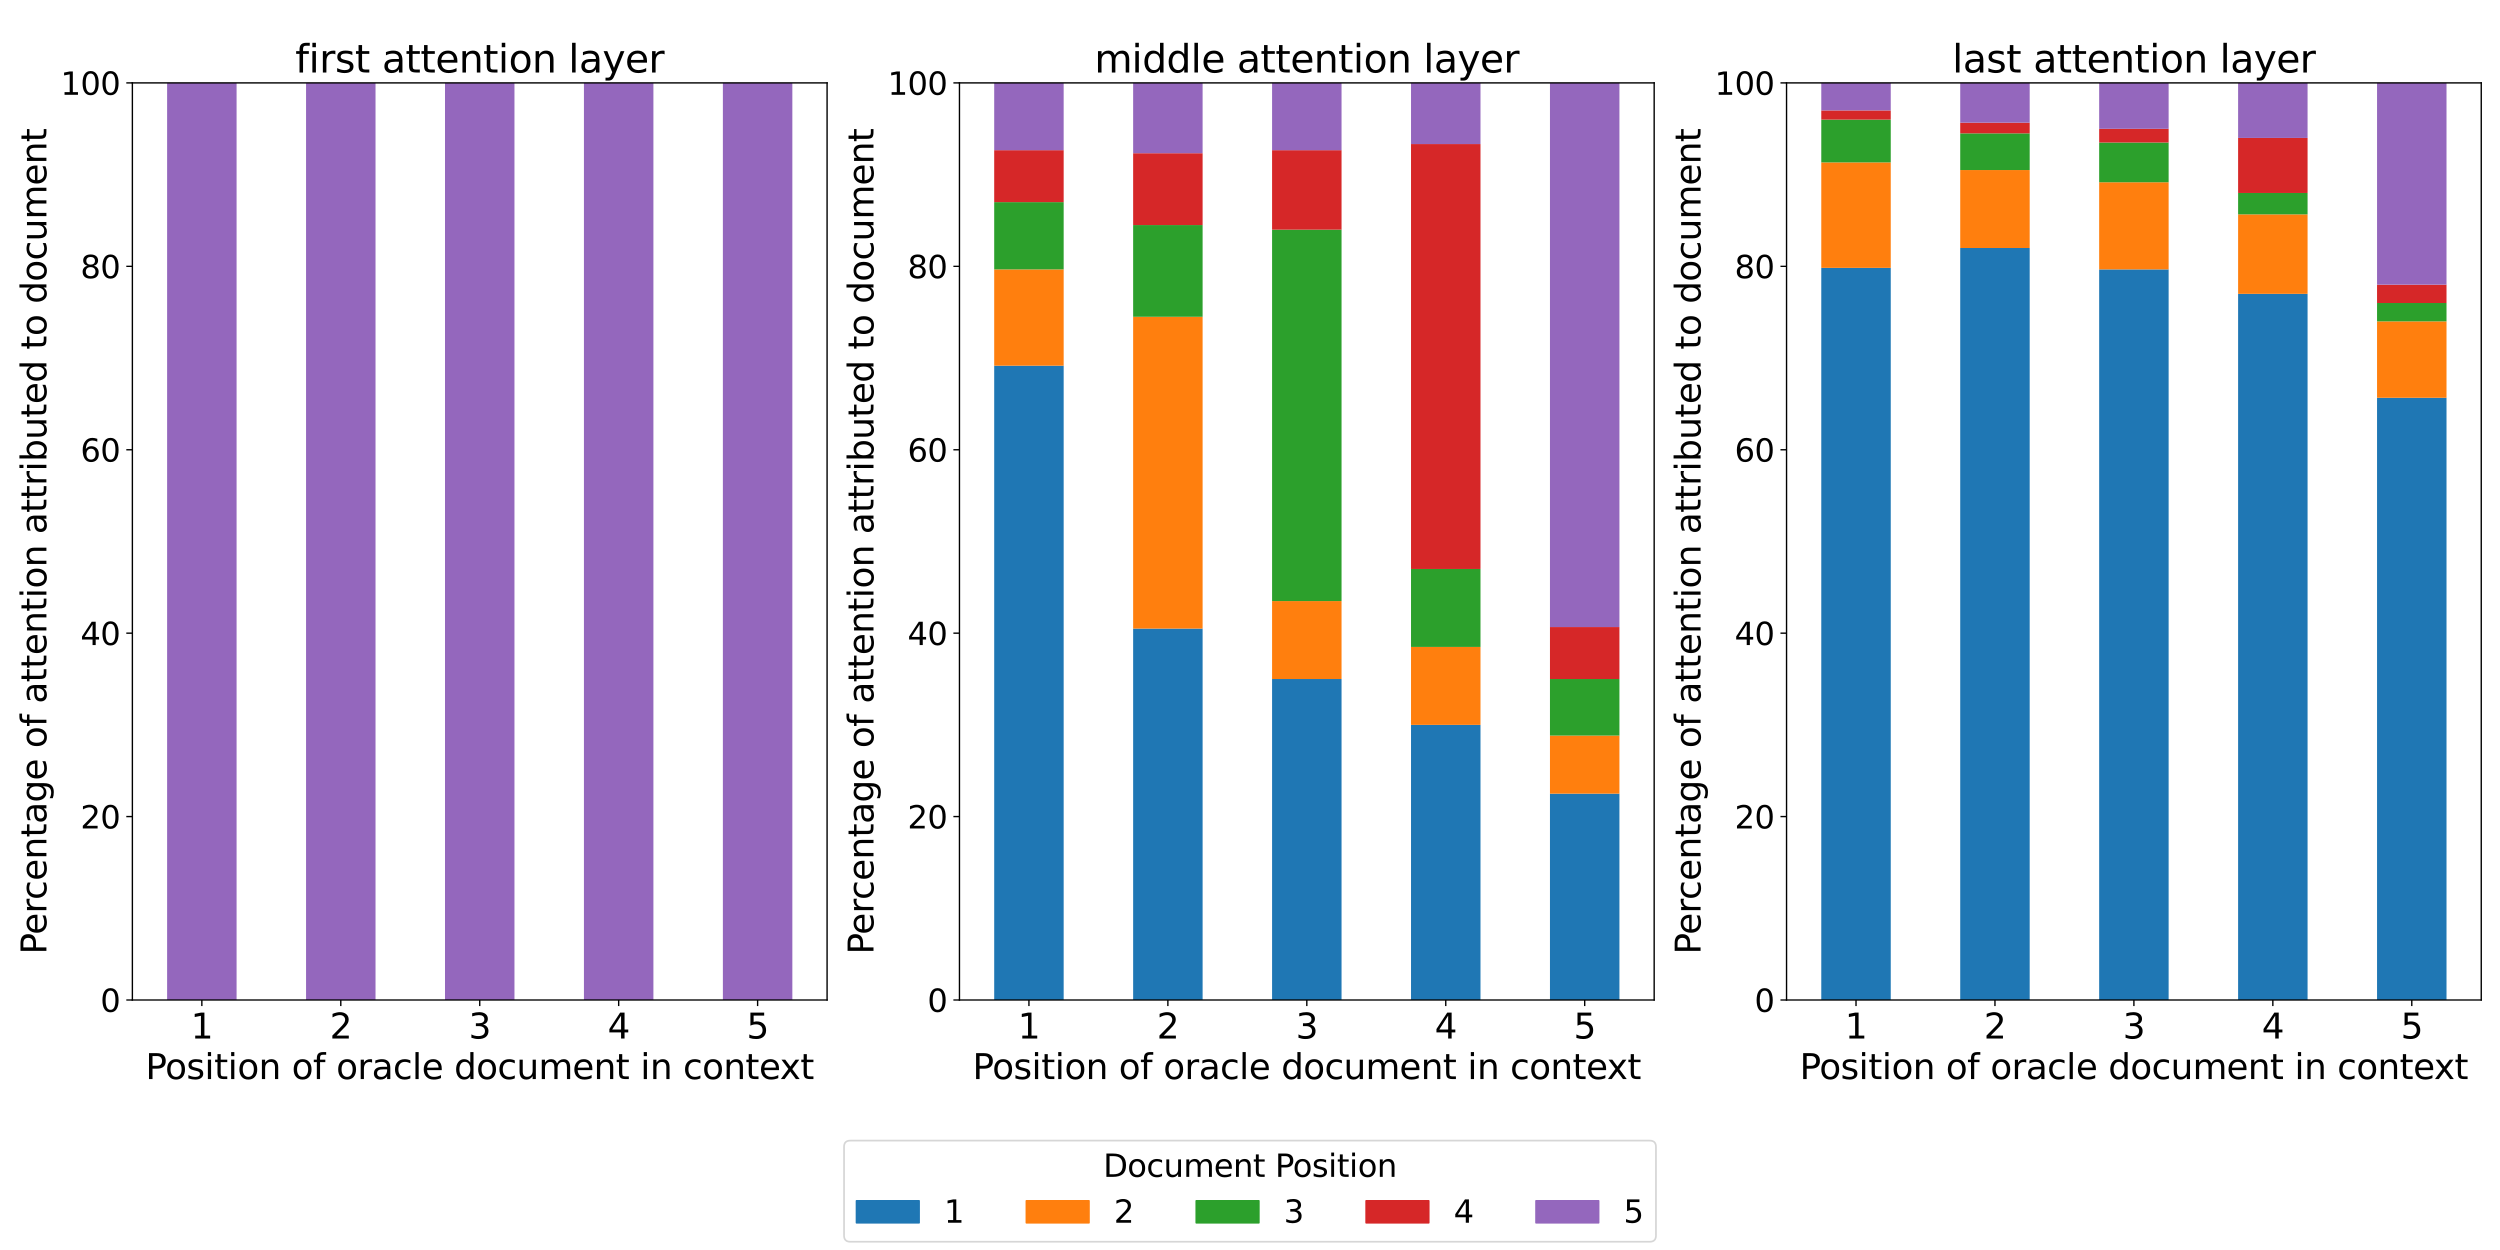 <?xml version="1.0" encoding="utf-8" standalone="no"?>
<!DOCTYPE svg PUBLIC "-//W3C//DTD SVG 1.1//EN"
  "http://www.w3.org/Graphics/SVG/1.1/DTD/svg11.dtd">
<svg xmlns:xlink="http://www.w3.org/1999/xlink" width="1440pt" height="720pt" viewBox="0 0 1440 720" xmlns="http://www.w3.org/2000/svg" version="1.1">
 <defs>
  <style type="text/css">*{stroke-linejoin: round; stroke-linecap: butt}</style>
 </defs>
 <g id="figure_1">
  <g id="patch_1">
   <path d="M 0 720 
L 1440 720 
L 1440 0 
L 0 0 
z
" style="fill: #ffffff"/>
  </g>
  <g id="axes_1">
   <g id="patch_2">
    <path d="M 76.25 576 
L 476.4 576 
L 476.4 47.76 
L 76.25 47.76 
z
" style="fill: #ffffff"/>
   </g>
   <g id="patch_3">
    <path d="M 96.257 576 
L 136.273 576 
L 136.273 47.76 
L 96.257 47.76 
z
" clip-path="url(#pa13fabd46e)" style="fill: #9467bd"/>
   </g>
   <g id="patch_4">
    <path d="M 176.287 576 
L 216.303 576 
L 216.303 47.76 
L 176.287 47.76 
z
" clip-path="url(#pa13fabd46e)" style="fill: #9467bd"/>
   </g>
   <g id="patch_5">
    <path d="M 256.317 576 
L 296.332 576 
L 296.332 47.76 
L 256.317 47.76 
z
" clip-path="url(#pa13fabd46e)" style="fill: #9467bd"/>
   </g>
   <g id="patch_6">
    <path d="M 336.348 576 
L 376.363 576 
L 376.363 47.76 
L 336.348 47.76 
z
" clip-path="url(#pa13fabd46e)" style="fill: #9467bd"/>
   </g>
   <g id="patch_7">
    <path d="M 416.377 576 
L 456.392 576 
L 456.392 47.76 
L 416.377 47.76 
z
" clip-path="url(#pa13fabd46e)" style="fill: #9467bd"/>
   </g>
   <g id="matplotlib.axis_1">
    <g id="xtick_1">
     <g id="line2d_1">
      <defs>
       <path id="m5363b0eb3f" d="M 0 0 
L 0 3.5 
" style="stroke: #000000; stroke-width: 0.8"/>
      </defs>
      <g>
       <use xlink:href="#m5363b0eb3f" x="116.265" y="576" style="stroke: #000000; stroke-width: 0.8"/>
      </g>
     </g>
     <g id="text_1">
      <!-- 1 -->
      <g transform="translate(109.903 598.197) scale(0.2 -0.2)">
       <defs>
        <path id="DejaVuSans-31" d="M 794 531 
L 1825 531 
L 1825 4091 
L 703 3866 
L 703 4441 
L 1819 4666 
L 2450 4666 
L 2450 531 
L 3481 531 
L 3481 0 
L 794 0 
L 794 531 
z
" transform="scale(0.016)"/>
       </defs>
       <use xlink:href="#DejaVuSans-31"/>
      </g>
     </g>
    </g>
    <g id="xtick_2">
     <g id="line2d_2">
      <g>
       <use xlink:href="#m5363b0eb3f" x="196.295" y="576" style="stroke: #000000; stroke-width: 0.8"/>
      </g>
     </g>
     <g id="text_2">
      <!-- 2 -->
      <g transform="translate(189.933 598.197) scale(0.2 -0.2)">
       <defs>
        <path id="DejaVuSans-32" d="M 1228 531 
L 3431 531 
L 3431 0 
L 469 0 
L 469 531 
Q 828 903 1448 1529 
Q 2069 2156 2228 2338 
Q 2531 2678 2651 2914 
Q 2772 3150 2772 3378 
Q 2772 3750 2511 3984 
Q 2250 4219 1831 4219 
Q 1534 4219 1204 4116 
Q 875 4013 500 3803 
L 500 4441 
Q 881 4594 1212 4672 
Q 1544 4750 1819 4750 
Q 2544 4750 2975 4387 
Q 3406 4025 3406 3419 
Q 3406 3131 3298 2873 
Q 3191 2616 2906 2266 
Q 2828 2175 2409 1742 
Q 1991 1309 1228 531 
z
" transform="scale(0.016)"/>
       </defs>
       <use xlink:href="#DejaVuSans-32"/>
      </g>
     </g>
    </g>
    <g id="xtick_3">
     <g id="line2d_3">
      <g>
       <use xlink:href="#m5363b0eb3f" x="276.325" y="576" style="stroke: #000000; stroke-width: 0.8"/>
      </g>
     </g>
     <g id="text_3">
      <!-- 3 -->
      <g transform="translate(269.962 598.197) scale(0.2 -0.2)">
       <defs>
        <path id="DejaVuSans-33" d="M 2597 2516 
Q 3050 2419 3304 2112 
Q 3559 1806 3559 1356 
Q 3559 666 3084 287 
Q 2609 -91 1734 -91 
Q 1441 -91 1130 -33 
Q 819 25 488 141 
L 488 750 
Q 750 597 1062 519 
Q 1375 441 1716 441 
Q 2309 441 2620 675 
Q 2931 909 2931 1356 
Q 2931 1769 2642 2001 
Q 2353 2234 1838 2234 
L 1294 2234 
L 1294 2753 
L 1863 2753 
Q 2328 2753 2575 2939 
Q 2822 3125 2822 3475 
Q 2822 3834 2567 4026 
Q 2313 4219 1838 4219 
Q 1578 4219 1281 4162 
Q 984 4106 628 3988 
L 628 4550 
Q 988 4650 1302 4700 
Q 1616 4750 1894 4750 
Q 2613 4750 3031 4423 
Q 3450 4097 3450 3541 
Q 3450 3153 3228 2886 
Q 3006 2619 2597 2516 
z
" transform="scale(0.016)"/>
       </defs>
       <use xlink:href="#DejaVuSans-33"/>
      </g>
     </g>
    </g>
    <g id="xtick_4">
     <g id="line2d_4">
      <g>
       <use xlink:href="#m5363b0eb3f" x="356.355" y="576" style="stroke: #000000; stroke-width: 0.8"/>
      </g>
     </g>
     <g id="text_4">
      <!-- 4 -->
      <g transform="translate(349.993 598.197) scale(0.2 -0.2)">
       <defs>
        <path id="DejaVuSans-34" d="M 2419 4116 
L 825 1625 
L 2419 1625 
L 2419 4116 
z
M 2253 4666 
L 3047 4666 
L 3047 1625 
L 3713 1625 
L 3713 1100 
L 3047 1100 
L 3047 0 
L 2419 0 
L 2419 1100 
L 313 1100 
L 313 1709 
L 2253 4666 
z
" transform="scale(0.016)"/>
       </defs>
       <use xlink:href="#DejaVuSans-34"/>
      </g>
     </g>
    </g>
    <g id="xtick_5">
     <g id="line2d_5">
      <g>
       <use xlink:href="#m5363b0eb3f" x="436.385" y="576" style="stroke: #000000; stroke-width: 0.8"/>
      </g>
     </g>
     <g id="text_5">
      <!-- 5 -->
      <g transform="translate(430.022 598.197) scale(0.2 -0.2)">
       <defs>
        <path id="DejaVuSans-35" d="M 691 4666 
L 3169 4666 
L 3169 4134 
L 1269 4134 
L 1269 2991 
Q 1406 3038 1543 3061 
Q 1681 3084 1819 3084 
Q 2600 3084 3056 2656 
Q 3513 2228 3513 1497 
Q 3513 744 3044 326 
Q 2575 -91 1722 -91 
Q 1428 -91 1123 -41 
Q 819 9 494 109 
L 494 744 
Q 775 591 1075 516 
Q 1375 441 1709 441 
Q 2250 441 2565 725 
Q 2881 1009 2881 1497 
Q 2881 1984 2565 2268 
Q 2250 2553 1709 2553 
Q 1456 2553 1204 2497 
Q 953 2441 691 2322 
L 691 4666 
z
" transform="scale(0.016)"/>
       </defs>
       <use xlink:href="#DejaVuSans-35"/>
      </g>
     </g>
    </g>
    <g id="text_6">
     <!-- Position of oracle document in context -->
     <g transform="translate(83.817 621.553) scale(0.2 -0.2)">
      <defs>
       <path id="DejaVuSans-50" d="M 1259 4147 
L 1259 2394 
L 2053 2394 
Q 2494 2394 2734 2622 
Q 2975 2850 2975 3272 
Q 2975 3691 2734 3919 
Q 2494 4147 2053 4147 
L 1259 4147 
z
M 628 4666 
L 2053 4666 
Q 2838 4666 3239 4311 
Q 3641 3956 3641 3272 
Q 3641 2581 3239 2228 
Q 2838 1875 2053 1875 
L 1259 1875 
L 1259 0 
L 628 0 
L 628 4666 
z
" transform="scale(0.016)"/>
       <path id="DejaVuSans-6f" d="M 1959 3097 
Q 1497 3097 1228 2736 
Q 959 2375 959 1747 
Q 959 1119 1226 758 
Q 1494 397 1959 397 
Q 2419 397 2687 759 
Q 2956 1122 2956 1747 
Q 2956 2369 2687 2733 
Q 2419 3097 1959 3097 
z
M 1959 3584 
Q 2709 3584 3137 3096 
Q 3566 2609 3566 1747 
Q 3566 888 3137 398 
Q 2709 -91 1959 -91 
Q 1206 -91 779 398 
Q 353 888 353 1747 
Q 353 2609 779 3096 
Q 1206 3584 1959 3584 
z
" transform="scale(0.016)"/>
       <path id="DejaVuSans-73" d="M 2834 3397 
L 2834 2853 
Q 2591 2978 2328 3040 
Q 2066 3103 1784 3103 
Q 1356 3103 1142 2972 
Q 928 2841 928 2578 
Q 928 2378 1081 2264 
Q 1234 2150 1697 2047 
L 1894 2003 
Q 2506 1872 2764 1633 
Q 3022 1394 3022 966 
Q 3022 478 2636 193 
Q 2250 -91 1575 -91 
Q 1294 -91 989 -36 
Q 684 19 347 128 
L 347 722 
Q 666 556 975 473 
Q 1284 391 1588 391 
Q 1994 391 2212 530 
Q 2431 669 2431 922 
Q 2431 1156 2273 1281 
Q 2116 1406 1581 1522 
L 1381 1569 
Q 847 1681 609 1914 
Q 372 2147 372 2553 
Q 372 3047 722 3315 
Q 1072 3584 1716 3584 
Q 2034 3584 2315 3537 
Q 2597 3491 2834 3397 
z
" transform="scale(0.016)"/>
       <path id="DejaVuSans-69" d="M 603 3500 
L 1178 3500 
L 1178 0 
L 603 0 
L 603 3500 
z
M 603 4863 
L 1178 4863 
L 1178 4134 
L 603 4134 
L 603 4863 
z
" transform="scale(0.016)"/>
       <path id="DejaVuSans-74" d="M 1172 4494 
L 1172 3500 
L 2356 3500 
L 2356 3053 
L 1172 3053 
L 1172 1153 
Q 1172 725 1289 603 
Q 1406 481 1766 481 
L 2356 481 
L 2356 0 
L 1766 0 
Q 1100 0 847 248 
Q 594 497 594 1153 
L 594 3053 
L 172 3053 
L 172 3500 
L 594 3500 
L 594 4494 
L 1172 4494 
z
" transform="scale(0.016)"/>
       <path id="DejaVuSans-6e" d="M 3513 2113 
L 3513 0 
L 2938 0 
L 2938 2094 
Q 2938 2591 2744 2837 
Q 2550 3084 2163 3084 
Q 1697 3084 1428 2787 
Q 1159 2491 1159 1978 
L 1159 0 
L 581 0 
L 581 3500 
L 1159 3500 
L 1159 2956 
Q 1366 3272 1645 3428 
Q 1925 3584 2291 3584 
Q 2894 3584 3203 3211 
Q 3513 2838 3513 2113 
z
" transform="scale(0.016)"/>
       <path id="DejaVuSans-20" transform="scale(0.016)"/>
       <path id="DejaVuSans-66" d="M 2375 4863 
L 2375 4384 
L 1825 4384 
Q 1516 4384 1395 4259 
Q 1275 4134 1275 3809 
L 1275 3500 
L 2222 3500 
L 2222 3053 
L 1275 3053 
L 1275 0 
L 697 0 
L 697 3053 
L 147 3053 
L 147 3500 
L 697 3500 
L 697 3744 
Q 697 4328 969 4595 
Q 1241 4863 1831 4863 
L 2375 4863 
z
" transform="scale(0.016)"/>
       <path id="DejaVuSans-72" d="M 2631 2963 
Q 2534 3019 2420 3045 
Q 2306 3072 2169 3072 
Q 1681 3072 1420 2755 
Q 1159 2438 1159 1844 
L 1159 0 
L 581 0 
L 581 3500 
L 1159 3500 
L 1159 2956 
Q 1341 3275 1631 3429 
Q 1922 3584 2338 3584 
Q 2397 3584 2469 3576 
Q 2541 3569 2628 3553 
L 2631 2963 
z
" transform="scale(0.016)"/>
       <path id="DejaVuSans-61" d="M 2194 1759 
Q 1497 1759 1228 1600 
Q 959 1441 959 1056 
Q 959 750 1161 570 
Q 1363 391 1709 391 
Q 2188 391 2477 730 
Q 2766 1069 2766 1631 
L 2766 1759 
L 2194 1759 
z
M 3341 1997 
L 3341 0 
L 2766 0 
L 2766 531 
Q 2569 213 2275 61 
Q 1981 -91 1556 -91 
Q 1019 -91 701 211 
Q 384 513 384 1019 
Q 384 1609 779 1909 
Q 1175 2209 1959 2209 
L 2766 2209 
L 2766 2266 
Q 2766 2663 2505 2880 
Q 2244 3097 1772 3097 
Q 1472 3097 1187 3025 
Q 903 2953 641 2809 
L 641 3341 
Q 956 3463 1253 3523 
Q 1550 3584 1831 3584 
Q 2591 3584 2966 3190 
Q 3341 2797 3341 1997 
z
" transform="scale(0.016)"/>
       <path id="DejaVuSans-63" d="M 3122 3366 
L 3122 2828 
Q 2878 2963 2633 3030 
Q 2388 3097 2138 3097 
Q 1578 3097 1268 2742 
Q 959 2388 959 1747 
Q 959 1106 1268 751 
Q 1578 397 2138 397 
Q 2388 397 2633 464 
Q 2878 531 3122 666 
L 3122 134 
Q 2881 22 2623 -34 
Q 2366 -91 2075 -91 
Q 1284 -91 818 406 
Q 353 903 353 1747 
Q 353 2603 823 3093 
Q 1294 3584 2113 3584 
Q 2378 3584 2631 3529 
Q 2884 3475 3122 3366 
z
" transform="scale(0.016)"/>
       <path id="DejaVuSans-6c" d="M 603 4863 
L 1178 4863 
L 1178 0 
L 603 0 
L 603 4863 
z
" transform="scale(0.016)"/>
       <path id="DejaVuSans-65" d="M 3597 1894 
L 3597 1613 
L 953 1613 
Q 991 1019 1311 708 
Q 1631 397 2203 397 
Q 2534 397 2845 478 
Q 3156 559 3463 722 
L 3463 178 
Q 3153 47 2828 -22 
Q 2503 -91 2169 -91 
Q 1331 -91 842 396 
Q 353 884 353 1716 
Q 353 2575 817 3079 
Q 1281 3584 2069 3584 
Q 2775 3584 3186 3129 
Q 3597 2675 3597 1894 
z
M 3022 2063 
Q 3016 2534 2758 2815 
Q 2500 3097 2075 3097 
Q 1594 3097 1305 2825 
Q 1016 2553 972 2059 
L 3022 2063 
z
" transform="scale(0.016)"/>
       <path id="DejaVuSans-64" d="M 2906 2969 
L 2906 4863 
L 3481 4863 
L 3481 0 
L 2906 0 
L 2906 525 
Q 2725 213 2448 61 
Q 2172 -91 1784 -91 
Q 1150 -91 751 415 
Q 353 922 353 1747 
Q 353 2572 751 3078 
Q 1150 3584 1784 3584 
Q 2172 3584 2448 3432 
Q 2725 3281 2906 2969 
z
M 947 1747 
Q 947 1113 1208 752 
Q 1469 391 1925 391 
Q 2381 391 2643 752 
Q 2906 1113 2906 1747 
Q 2906 2381 2643 2742 
Q 2381 3103 1925 3103 
Q 1469 3103 1208 2742 
Q 947 2381 947 1747 
z
" transform="scale(0.016)"/>
       <path id="DejaVuSans-75" d="M 544 1381 
L 544 3500 
L 1119 3500 
L 1119 1403 
Q 1119 906 1312 657 
Q 1506 409 1894 409 
Q 2359 409 2629 706 
Q 2900 1003 2900 1516 
L 2900 3500 
L 3475 3500 
L 3475 0 
L 2900 0 
L 2900 538 
Q 2691 219 2414 64 
Q 2138 -91 1772 -91 
Q 1169 -91 856 284 
Q 544 659 544 1381 
z
M 1991 3584 
L 1991 3584 
z
" transform="scale(0.016)"/>
       <path id="DejaVuSans-6d" d="M 3328 2828 
Q 3544 3216 3844 3400 
Q 4144 3584 4550 3584 
Q 5097 3584 5394 3201 
Q 5691 2819 5691 2113 
L 5691 0 
L 5113 0 
L 5113 2094 
Q 5113 2597 4934 2840 
Q 4756 3084 4391 3084 
Q 3944 3084 3684 2787 
Q 3425 2491 3425 1978 
L 3425 0 
L 2847 0 
L 2847 2094 
Q 2847 2600 2669 2842 
Q 2491 3084 2119 3084 
Q 1678 3084 1418 2786 
Q 1159 2488 1159 1978 
L 1159 0 
L 581 0 
L 581 3500 
L 1159 3500 
L 1159 2956 
Q 1356 3278 1631 3431 
Q 1906 3584 2284 3584 
Q 2666 3584 2933 3390 
Q 3200 3197 3328 2828 
z
" transform="scale(0.016)"/>
       <path id="DejaVuSans-78" d="M 3513 3500 
L 2247 1797 
L 3578 0 
L 2900 0 
L 1881 1375 
L 863 0 
L 184 0 
L 1544 1831 
L 300 3500 
L 978 3500 
L 1906 2253 
L 2834 3500 
L 3513 3500 
z
" transform="scale(0.016)"/>
      </defs>
      <use xlink:href="#DejaVuSans-50"/>
      <use xlink:href="#DejaVuSans-6f" x="56.678"/>
      <use xlink:href="#DejaVuSans-73" x="117.859"/>
      <use xlink:href="#DejaVuSans-69" x="169.959"/>
      <use xlink:href="#DejaVuSans-74" x="197.742"/>
      <use xlink:href="#DejaVuSans-69" x="236.951"/>
      <use xlink:href="#DejaVuSans-6f" x="264.734"/>
      <use xlink:href="#DejaVuSans-6e" x="325.916"/>
      <use xlink:href="#DejaVuSans-20" x="389.295"/>
      <use xlink:href="#DejaVuSans-6f" x="421.082"/>
      <use xlink:href="#DejaVuSans-66" x="482.264"/>
      <use xlink:href="#DejaVuSans-20" x="517.469"/>
      <use xlink:href="#DejaVuSans-6f" x="549.256"/>
      <use xlink:href="#DejaVuSans-72" x="610.438"/>
      <use xlink:href="#DejaVuSans-61" x="651.551"/>
      <use xlink:href="#DejaVuSans-63" x="712.83"/>
      <use xlink:href="#DejaVuSans-6c" x="767.811"/>
      <use xlink:href="#DejaVuSans-65" x="795.594"/>
      <use xlink:href="#DejaVuSans-20" x="857.117"/>
      <use xlink:href="#DejaVuSans-64" x="888.904"/>
      <use xlink:href="#DejaVuSans-6f" x="952.381"/>
      <use xlink:href="#DejaVuSans-63" x="1013.562"/>
      <use xlink:href="#DejaVuSans-75" x="1068.543"/>
      <use xlink:href="#DejaVuSans-6d" x="1131.922"/>
      <use xlink:href="#DejaVuSans-65" x="1229.334"/>
      <use xlink:href="#DejaVuSans-6e" x="1290.857"/>
      <use xlink:href="#DejaVuSans-74" x="1354.236"/>
      <use xlink:href="#DejaVuSans-20" x="1393.445"/>
      <use xlink:href="#DejaVuSans-69" x="1425.232"/>
      <use xlink:href="#DejaVuSans-6e" x="1453.016"/>
      <use xlink:href="#DejaVuSans-20" x="1516.395"/>
      <use xlink:href="#DejaVuSans-63" x="1548.182"/>
      <use xlink:href="#DejaVuSans-6f" x="1603.162"/>
      <use xlink:href="#DejaVuSans-6e" x="1664.344"/>
      <use xlink:href="#DejaVuSans-74" x="1727.723"/>
      <use xlink:href="#DejaVuSans-65" x="1766.932"/>
      <use xlink:href="#DejaVuSans-78" x="1826.705"/>
      <use xlink:href="#DejaVuSans-74" x="1885.885"/>
     </g>
    </g>
   </g>
   <g id="matplotlib.axis_2">
    <g id="ytick_1">
     <g id="line2d_6">
      <defs>
       <path id="m6ff1e266ac" d="M 0 0 
L -3.5 0 
" style="stroke: #000000; stroke-width: 0.8"/>
      </defs>
      <g>
       <use xlink:href="#m6ff1e266ac" x="76.25" y="576" style="stroke: #000000; stroke-width: 0.8"/>
      </g>
     </g>
     <g id="text_7">
      <!-- 0 -->
      <g transform="translate(57.797 582.839) scale(0.18 -0.18)">
       <defs>
        <path id="DejaVuSans-30" d="M 2034 4250 
Q 1547 4250 1301 3770 
Q 1056 3291 1056 2328 
Q 1056 1369 1301 889 
Q 1547 409 2034 409 
Q 2525 409 2770 889 
Q 3016 1369 3016 2328 
Q 3016 3291 2770 3770 
Q 2525 4250 2034 4250 
z
M 2034 4750 
Q 2819 4750 3233 4129 
Q 3647 3509 3647 2328 
Q 3647 1150 3233 529 
Q 2819 -91 2034 -91 
Q 1250 -91 836 529 
Q 422 1150 422 2328 
Q 422 3509 836 4129 
Q 1250 4750 2034 4750 
z
" transform="scale(0.016)"/>
       </defs>
       <use xlink:href="#DejaVuSans-30"/>
      </g>
     </g>
    </g>
    <g id="ytick_2">
     <g id="line2d_7">
      <g>
       <use xlink:href="#m6ff1e266ac" x="76.25" y="470.352" style="stroke: #000000; stroke-width: 0.8"/>
      </g>
     </g>
     <g id="text_8">
      <!-- 20 -->
      <g transform="translate(46.345 477.191) scale(0.18 -0.18)">
       <use xlink:href="#DejaVuSans-32"/>
       <use xlink:href="#DejaVuSans-30" x="63.623"/>
      </g>
     </g>
    </g>
    <g id="ytick_3">
     <g id="line2d_8">
      <g>
       <use xlink:href="#m6ff1e266ac" x="76.25" y="364.704" style="stroke: #000000; stroke-width: 0.8"/>
      </g>
     </g>
     <g id="text_9">
      <!-- 40 -->
      <g transform="translate(46.345 371.543) scale(0.18 -0.18)">
       <use xlink:href="#DejaVuSans-34"/>
       <use xlink:href="#DejaVuSans-30" x="63.623"/>
      </g>
     </g>
    </g>
    <g id="ytick_4">
     <g id="line2d_9">
      <g>
       <use xlink:href="#m6ff1e266ac" x="76.25" y="259.056" style="stroke: #000000; stroke-width: 0.8"/>
      </g>
     </g>
     <g id="text_10">
      <!-- 60 -->
      <g transform="translate(46.345 265.895) scale(0.18 -0.18)">
       <defs>
        <path id="DejaVuSans-36" d="M 2113 2584 
Q 1688 2584 1439 2293 
Q 1191 2003 1191 1497 
Q 1191 994 1439 701 
Q 1688 409 2113 409 
Q 2538 409 2786 701 
Q 3034 994 3034 1497 
Q 3034 2003 2786 2293 
Q 2538 2584 2113 2584 
z
M 3366 4563 
L 3366 3988 
Q 3128 4100 2886 4159 
Q 2644 4219 2406 4219 
Q 1781 4219 1451 3797 
Q 1122 3375 1075 2522 
Q 1259 2794 1537 2939 
Q 1816 3084 2150 3084 
Q 2853 3084 3261 2657 
Q 3669 2231 3669 1497 
Q 3669 778 3244 343 
Q 2819 -91 2113 -91 
Q 1303 -91 875 529 
Q 447 1150 447 2328 
Q 447 3434 972 4092 
Q 1497 4750 2381 4750 
Q 2619 4750 2861 4703 
Q 3103 4656 3366 4563 
z
" transform="scale(0.016)"/>
       </defs>
       <use xlink:href="#DejaVuSans-36"/>
       <use xlink:href="#DejaVuSans-30" x="63.623"/>
      </g>
     </g>
    </g>
    <g id="ytick_5">
     <g id="line2d_10">
      <g>
       <use xlink:href="#m6ff1e266ac" x="76.25" y="153.408" style="stroke: #000000; stroke-width: 0.8"/>
      </g>
     </g>
     <g id="text_11">
      <!-- 80 -->
      <g transform="translate(46.345 160.247) scale(0.18 -0.18)">
       <defs>
        <path id="DejaVuSans-38" d="M 2034 2216 
Q 1584 2216 1326 1975 
Q 1069 1734 1069 1313 
Q 1069 891 1326 650 
Q 1584 409 2034 409 
Q 2484 409 2743 651 
Q 3003 894 3003 1313 
Q 3003 1734 2745 1975 
Q 2488 2216 2034 2216 
z
M 1403 2484 
Q 997 2584 770 2862 
Q 544 3141 544 3541 
Q 544 4100 942 4425 
Q 1341 4750 2034 4750 
Q 2731 4750 3128 4425 
Q 3525 4100 3525 3541 
Q 3525 3141 3298 2862 
Q 3072 2584 2669 2484 
Q 3125 2378 3379 2068 
Q 3634 1759 3634 1313 
Q 3634 634 3220 271 
Q 2806 -91 2034 -91 
Q 1263 -91 848 271 
Q 434 634 434 1313 
Q 434 1759 690 2068 
Q 947 2378 1403 2484 
z
M 1172 3481 
Q 1172 3119 1398 2916 
Q 1625 2713 2034 2713 
Q 2441 2713 2670 2916 
Q 2900 3119 2900 3481 
Q 2900 3844 2670 4047 
Q 2441 4250 2034 4250 
Q 1625 4250 1398 4047 
Q 1172 3844 1172 3481 
z
" transform="scale(0.016)"/>
       </defs>
       <use xlink:href="#DejaVuSans-38"/>
       <use xlink:href="#DejaVuSans-30" x="63.623"/>
      </g>
     </g>
    </g>
    <g id="ytick_6">
     <g id="line2d_11">
      <g>
       <use xlink:href="#m6ff1e266ac" x="76.25" y="47.76" style="stroke: #000000; stroke-width: 0.8"/>
      </g>
     </g>
     <g id="text_12">
      <!-- 100 -->
      <g transform="translate(34.892 54.599) scale(0.18 -0.18)">
       <use xlink:href="#DejaVuSans-31"/>
       <use xlink:href="#DejaVuSans-30" x="63.623"/>
       <use xlink:href="#DejaVuSans-30" x="127.246"/>
      </g>
     </g>
    </g>
    <g id="text_13">
     <!-- Percentage of attention attributed to document -->
     <g transform="translate(26.733 549.728) rotate(-90) scale(0.2 -0.2)">
      <defs>
       <path id="DejaVuSans-67" d="M 2906 1791 
Q 2906 2416 2648 2759 
Q 2391 3103 1925 3103 
Q 1463 3103 1205 2759 
Q 947 2416 947 1791 
Q 947 1169 1205 825 
Q 1463 481 1925 481 
Q 2391 481 2648 825 
Q 2906 1169 2906 1791 
z
M 3481 434 
Q 3481 -459 3084 -895 
Q 2688 -1331 1869 -1331 
Q 1566 -1331 1297 -1286 
Q 1028 -1241 775 -1147 
L 775 -588 
Q 1028 -725 1275 -790 
Q 1522 -856 1778 -856 
Q 2344 -856 2625 -561 
Q 2906 -266 2906 331 
L 2906 616 
Q 2728 306 2450 153 
Q 2172 0 1784 0 
Q 1141 0 747 490 
Q 353 981 353 1791 
Q 353 2603 747 3093 
Q 1141 3584 1784 3584 
Q 2172 3584 2450 3431 
Q 2728 3278 2906 2969 
L 2906 3500 
L 3481 3500 
L 3481 434 
z
" transform="scale(0.016)"/>
       <path id="DejaVuSans-62" d="M 3116 1747 
Q 3116 2381 2855 2742 
Q 2594 3103 2138 3103 
Q 1681 3103 1420 2742 
Q 1159 2381 1159 1747 
Q 1159 1113 1420 752 
Q 1681 391 2138 391 
Q 2594 391 2855 752 
Q 3116 1113 3116 1747 
z
M 1159 2969 
Q 1341 3281 1617 3432 
Q 1894 3584 2278 3584 
Q 2916 3584 3314 3078 
Q 3713 2572 3713 1747 
Q 3713 922 3314 415 
Q 2916 -91 2278 -91 
Q 1894 -91 1617 61 
Q 1341 213 1159 525 
L 1159 0 
L 581 0 
L 581 4863 
L 1159 4863 
L 1159 2969 
z
" transform="scale(0.016)"/>
      </defs>
      <use xlink:href="#DejaVuSans-50"/>
      <use xlink:href="#DejaVuSans-65" x="56.678"/>
      <use xlink:href="#DejaVuSans-72" x="118.201"/>
      <use xlink:href="#DejaVuSans-63" x="157.064"/>
      <use xlink:href="#DejaVuSans-65" x="212.045"/>
      <use xlink:href="#DejaVuSans-6e" x="273.568"/>
      <use xlink:href="#DejaVuSans-74" x="336.947"/>
      <use xlink:href="#DejaVuSans-61" x="376.156"/>
      <use xlink:href="#DejaVuSans-67" x="437.436"/>
      <use xlink:href="#DejaVuSans-65" x="500.912"/>
      <use xlink:href="#DejaVuSans-20" x="562.436"/>
      <use xlink:href="#DejaVuSans-6f" x="594.223"/>
      <use xlink:href="#DejaVuSans-66" x="655.404"/>
      <use xlink:href="#DejaVuSans-20" x="690.609"/>
      <use xlink:href="#DejaVuSans-61" x="722.396"/>
      <use xlink:href="#DejaVuSans-74" x="783.676"/>
      <use xlink:href="#DejaVuSans-74" x="822.885"/>
      <use xlink:href="#DejaVuSans-65" x="862.094"/>
      <use xlink:href="#DejaVuSans-6e" x="923.617"/>
      <use xlink:href="#DejaVuSans-74" x="986.996"/>
      <use xlink:href="#DejaVuSans-69" x="1026.205"/>
      <use xlink:href="#DejaVuSans-6f" x="1053.988"/>
      <use xlink:href="#DejaVuSans-6e" x="1115.17"/>
      <use xlink:href="#DejaVuSans-20" x="1178.549"/>
      <use xlink:href="#DejaVuSans-61" x="1210.336"/>
      <use xlink:href="#DejaVuSans-74" x="1271.615"/>
      <use xlink:href="#DejaVuSans-74" x="1310.824"/>
      <use xlink:href="#DejaVuSans-72" x="1350.033"/>
      <use xlink:href="#DejaVuSans-69" x="1391.146"/>
      <use xlink:href="#DejaVuSans-62" x="1418.93"/>
      <use xlink:href="#DejaVuSans-75" x="1482.406"/>
      <use xlink:href="#DejaVuSans-74" x="1545.785"/>
      <use xlink:href="#DejaVuSans-65" x="1584.994"/>
      <use xlink:href="#DejaVuSans-64" x="1646.518"/>
      <use xlink:href="#DejaVuSans-20" x="1709.994"/>
      <use xlink:href="#DejaVuSans-74" x="1741.781"/>
      <use xlink:href="#DejaVuSans-6f" x="1780.99"/>
      <use xlink:href="#DejaVuSans-20" x="1842.172"/>
      <use xlink:href="#DejaVuSans-64" x="1873.959"/>
      <use xlink:href="#DejaVuSans-6f" x="1937.436"/>
      <use xlink:href="#DejaVuSans-63" x="1998.617"/>
      <use xlink:href="#DejaVuSans-75" x="2053.598"/>
      <use xlink:href="#DejaVuSans-6d" x="2116.977"/>
      <use xlink:href="#DejaVuSans-65" x="2214.389"/>
      <use xlink:href="#DejaVuSans-6e" x="2275.912"/>
      <use xlink:href="#DejaVuSans-74" x="2339.291"/>
     </g>
    </g>
   </g>
   <g id="patch_8">
    <path d="M 76.25 576 
L 76.25 47.76 
" style="fill: none; stroke: #000000; stroke-width: 0.8; stroke-linejoin: miter; stroke-linecap: square"/>
   </g>
   <g id="patch_9">
    <path d="M 476.4 576 
L 476.4 47.76 
" style="fill: none; stroke: #000000; stroke-width: 0.8; stroke-linejoin: miter; stroke-linecap: square"/>
   </g>
   <g id="patch_10">
    <path d="M 76.25 576 
L 476.4 576 
" style="fill: none; stroke: #000000; stroke-width: 0.8; stroke-linejoin: miter; stroke-linecap: square"/>
   </g>
   <g id="patch_11">
    <path d="M 76.25 47.76 
L 476.4 47.76 
" style="fill: none; stroke: #000000; stroke-width: 0.8; stroke-linejoin: miter; stroke-linecap: square"/>
   </g>
   <g id="text_14">
    <!-- first attention layer -->
    <g transform="translate(170.067 41.76) scale(0.22 -0.22)">
     <defs>
      <path id="DejaVuSans-79" d="M 2059 -325 
Q 1816 -950 1584 -1140 
Q 1353 -1331 966 -1331 
L 506 -1331 
L 506 -850 
L 844 -850 
Q 1081 -850 1212 -737 
Q 1344 -625 1503 -206 
L 1606 56 
L 191 3500 
L 800 3500 
L 1894 763 
L 2988 3500 
L 3597 3500 
L 2059 -325 
z
" transform="scale(0.016)"/>
     </defs>
     <use xlink:href="#DejaVuSans-66"/>
     <use xlink:href="#DejaVuSans-69" x="35.205"/>
     <use xlink:href="#DejaVuSans-72" x="62.988"/>
     <use xlink:href="#DejaVuSans-73" x="104.102"/>
     <use xlink:href="#DejaVuSans-74" x="156.201"/>
     <use xlink:href="#DejaVuSans-20" x="195.41"/>
     <use xlink:href="#DejaVuSans-61" x="227.197"/>
     <use xlink:href="#DejaVuSans-74" x="288.477"/>
     <use xlink:href="#DejaVuSans-74" x="327.686"/>
     <use xlink:href="#DejaVuSans-65" x="366.895"/>
     <use xlink:href="#DejaVuSans-6e" x="428.418"/>
     <use xlink:href="#DejaVuSans-74" x="491.797"/>
     <use xlink:href="#DejaVuSans-69" x="531.006"/>
     <use xlink:href="#DejaVuSans-6f" x="558.789"/>
     <use xlink:href="#DejaVuSans-6e" x="619.971"/>
     <use xlink:href="#DejaVuSans-20" x="683.35"/>
     <use xlink:href="#DejaVuSans-6c" x="715.137"/>
     <use xlink:href="#DejaVuSans-61" x="742.92"/>
     <use xlink:href="#DejaVuSans-79" x="804.199"/>
     <use xlink:href="#DejaVuSans-65" x="863.379"/>
     <use xlink:href="#DejaVuSans-72" x="924.902"/>
    </g>
   </g>
  </g>
  <g id="axes_2">
   <g id="patch_12">
    <path d="M 552.65 576 
L 952.8 576 
L 952.8 47.76 
L 552.65 47.76 
z
" style="fill: #ffffff"/>
   </g>
   <g id="patch_13">
    <path d="M 572.658 576 
L 612.673 576 
L 612.673 210.634 
L 572.658 210.634 
z
" clip-path="url(#pe69bc710a8)" style="fill: #1f77b4"/>
   </g>
   <g id="patch_14">
    <path d="M 652.688 576 
L 692.702 576 
L 692.702 362.063 
L 652.688 362.063 
z
" clip-path="url(#pe69bc710a8)" style="fill: #1f77b4"/>
   </g>
   <g id="patch_15">
    <path d="M 732.717 576 
L 772.732 576 
L 772.732 391.116 
L 732.717 391.116 
z
" clip-path="url(#pe69bc710a8)" style="fill: #1f77b4"/>
   </g>
   <g id="patch_16">
    <path d="M 812.747 576 
L 852.763 576 
L 852.763 417.528 
L 812.747 417.528 
z
" clip-path="url(#pe69bc710a8)" style="fill: #1f77b4"/>
   </g>
   <g id="patch_17">
    <path d="M 892.778 576 
L 932.793 576 
L 932.793 457.146 
L 892.778 457.146 
z
" clip-path="url(#pe69bc710a8)" style="fill: #1f77b4"/>
   </g>
   <g id="patch_18">
    <path d="M 572.658 210.634 
L 612.673 210.634 
L 612.673 155.169 
L 572.658 155.169 
z
" clip-path="url(#pe69bc710a8)" style="fill: #ff7f0e"/>
   </g>
   <g id="patch_19">
    <path d="M 652.688 362.063 
L 692.702 362.063 
L 692.702 182.461 
L 652.688 182.461 
z
" clip-path="url(#pe69bc710a8)" style="fill: #ff7f0e"/>
   </g>
   <g id="patch_20">
    <path d="M 732.717 391.116 
L 772.732 391.116 
L 772.732 346.216 
L 732.717 346.216 
z
" clip-path="url(#pe69bc710a8)" style="fill: #ff7f0e"/>
   </g>
   <g id="patch_21">
    <path d="M 812.747 417.528 
L 852.763 417.528 
L 852.763 372.628 
L 812.747 372.628 
z
" clip-path="url(#pe69bc710a8)" style="fill: #ff7f0e"/>
   </g>
   <g id="patch_22">
    <path d="M 892.778 457.146 
L 932.793 457.146 
L 932.793 423.691 
L 892.778 423.691 
z
" clip-path="url(#pe69bc710a8)" style="fill: #ff7f0e"/>
   </g>
   <g id="patch_23">
    <path d="M 572.658 155.169 
L 612.673 155.169 
L 612.673 116.431 
L 572.658 116.431 
z
" clip-path="url(#pe69bc710a8)" style="fill: #2ca02c"/>
   </g>
   <g id="patch_24">
    <path d="M 652.688 182.461 
L 692.702 182.461 
L 692.702 129.637 
L 652.688 129.637 
z
" clip-path="url(#pe69bc710a8)" style="fill: #2ca02c"/>
   </g>
   <g id="patch_25">
    <path d="M 732.717 346.216 
L 772.732 346.216 
L 772.732 132.278 
L 732.717 132.278 
z
" clip-path="url(#pe69bc710a8)" style="fill: #2ca02c"/>
   </g>
   <g id="patch_26">
    <path d="M 812.747 372.628 
L 852.763 372.628 
L 852.763 327.727 
L 812.747 327.727 
z
" clip-path="url(#pe69bc710a8)" style="fill: #2ca02c"/>
   </g>
   <g id="patch_27">
    <path d="M 892.778 423.691 
L 932.793 423.691 
L 932.793 391.116 
L 892.778 391.116 
z
" clip-path="url(#pe69bc710a8)" style="fill: #2ca02c"/>
   </g>
   <g id="patch_28">
    <path d="M 572.658 116.431 
L 612.673 116.431 
L 612.673 86.498 
L 572.658 86.498 
z
" clip-path="url(#pe69bc710a8)" style="fill: #d62728"/>
   </g>
   <g id="patch_29">
    <path d="M 652.688 129.637 
L 692.702 129.637 
L 692.702 88.258 
L 652.688 88.258 
z
" clip-path="url(#pe69bc710a8)" style="fill: #d62728"/>
   </g>
   <g id="patch_30">
    <path d="M 732.717 132.278 
L 772.732 132.278 
L 772.732 86.498 
L 732.717 86.498 
z
" clip-path="url(#pe69bc710a8)" style="fill: #d62728"/>
   </g>
   <g id="patch_31">
    <path d="M 812.747 327.727 
L 852.763 327.727 
L 852.763 82.976 
L 812.747 82.976 
z
" clip-path="url(#pe69bc710a8)" style="fill: #d62728"/>
   </g>
   <g id="patch_32">
    <path d="M 892.778 391.116 
L 932.793 391.116 
L 932.793 361.182 
L 892.778 361.182 
z
" clip-path="url(#pe69bc710a8)" style="fill: #d62728"/>
   </g>
   <g id="patch_33">
    <path d="M 572.658 86.498 
L 612.673 86.498 
L 612.673 47.76 
L 572.658 47.76 
z
" clip-path="url(#pe69bc710a8)" style="fill: #9467bd"/>
   </g>
   <g id="patch_34">
    <path d="M 652.688 88.258 
L 692.702 88.258 
L 692.702 47.76 
L 652.688 47.76 
z
" clip-path="url(#pe69bc710a8)" style="fill: #9467bd"/>
   </g>
   <g id="patch_35">
    <path d="M 732.717 86.498 
L 772.732 86.498 
L 772.732 47.76 
L 732.717 47.76 
z
" clip-path="url(#pe69bc710a8)" style="fill: #9467bd"/>
   </g>
   <g id="patch_36">
    <path d="M 812.747 82.976 
L 852.763 82.976 
L 852.763 47.76 
L 812.747 47.76 
z
" clip-path="url(#pe69bc710a8)" style="fill: #9467bd"/>
   </g>
   <g id="patch_37">
    <path d="M 892.778 361.182 
L 932.793 361.182 
L 932.793 47.76 
L 892.778 47.76 
z
" clip-path="url(#pe69bc710a8)" style="fill: #9467bd"/>
   </g>
   <g id="matplotlib.axis_3">
    <g id="xtick_6">
     <g id="line2d_12">
      <g>
       <use xlink:href="#m5363b0eb3f" x="592.665" y="576" style="stroke: #000000; stroke-width: 0.8"/>
      </g>
     </g>
     <g id="text_15">
      <!-- 1 -->
      <g transform="translate(586.303 598.197) scale(0.2 -0.2)">
       <use xlink:href="#DejaVuSans-31"/>
      </g>
     </g>
    </g>
    <g id="xtick_7">
     <g id="line2d_13">
      <g>
       <use xlink:href="#m5363b0eb3f" x="672.695" y="576" style="stroke: #000000; stroke-width: 0.8"/>
      </g>
     </g>
     <g id="text_16">
      <!-- 2 -->
      <g transform="translate(666.332 598.197) scale(0.2 -0.2)">
       <use xlink:href="#DejaVuSans-32"/>
      </g>
     </g>
    </g>
    <g id="xtick_8">
     <g id="line2d_14">
      <g>
       <use xlink:href="#m5363b0eb3f" x="752.725" y="576" style="stroke: #000000; stroke-width: 0.8"/>
      </g>
     </g>
     <g id="text_17">
      <!-- 3 -->
      <g transform="translate(746.362 598.197) scale(0.2 -0.2)">
       <use xlink:href="#DejaVuSans-33"/>
      </g>
     </g>
    </g>
    <g id="xtick_9">
     <g id="line2d_15">
      <g>
       <use xlink:href="#m5363b0eb3f" x="832.755" y="576" style="stroke: #000000; stroke-width: 0.8"/>
      </g>
     </g>
     <g id="text_18">
      <!-- 4 -->
      <g transform="translate(826.393 598.197) scale(0.2 -0.2)">
       <use xlink:href="#DejaVuSans-34"/>
      </g>
     </g>
    </g>
    <g id="xtick_10">
     <g id="line2d_16">
      <g>
       <use xlink:href="#m5363b0eb3f" x="912.785" y="576" style="stroke: #000000; stroke-width: 0.8"/>
      </g>
     </g>
     <g id="text_19">
      <!-- 5 -->
      <g transform="translate(906.423 598.197) scale(0.2 -0.2)">
       <use xlink:href="#DejaVuSans-35"/>
      </g>
     </g>
    </g>
    <g id="text_20">
     <!-- Position of oracle document in context -->
     <g transform="translate(560.217 621.553) scale(0.2 -0.2)">
      <use xlink:href="#DejaVuSans-50"/>
      <use xlink:href="#DejaVuSans-6f" x="56.678"/>
      <use xlink:href="#DejaVuSans-73" x="117.859"/>
      <use xlink:href="#DejaVuSans-69" x="169.959"/>
      <use xlink:href="#DejaVuSans-74" x="197.742"/>
      <use xlink:href="#DejaVuSans-69" x="236.951"/>
      <use xlink:href="#DejaVuSans-6f" x="264.734"/>
      <use xlink:href="#DejaVuSans-6e" x="325.916"/>
      <use xlink:href="#DejaVuSans-20" x="389.295"/>
      <use xlink:href="#DejaVuSans-6f" x="421.082"/>
      <use xlink:href="#DejaVuSans-66" x="482.264"/>
      <use xlink:href="#DejaVuSans-20" x="517.469"/>
      <use xlink:href="#DejaVuSans-6f" x="549.256"/>
      <use xlink:href="#DejaVuSans-72" x="610.438"/>
      <use xlink:href="#DejaVuSans-61" x="651.551"/>
      <use xlink:href="#DejaVuSans-63" x="712.83"/>
      <use xlink:href="#DejaVuSans-6c" x="767.811"/>
      <use xlink:href="#DejaVuSans-65" x="795.594"/>
      <use xlink:href="#DejaVuSans-20" x="857.117"/>
      <use xlink:href="#DejaVuSans-64" x="888.904"/>
      <use xlink:href="#DejaVuSans-6f" x="952.381"/>
      <use xlink:href="#DejaVuSans-63" x="1013.562"/>
      <use xlink:href="#DejaVuSans-75" x="1068.543"/>
      <use xlink:href="#DejaVuSans-6d" x="1131.922"/>
      <use xlink:href="#DejaVuSans-65" x="1229.334"/>
      <use xlink:href="#DejaVuSans-6e" x="1290.857"/>
      <use xlink:href="#DejaVuSans-74" x="1354.236"/>
      <use xlink:href="#DejaVuSans-20" x="1393.445"/>
      <use xlink:href="#DejaVuSans-69" x="1425.232"/>
      <use xlink:href="#DejaVuSans-6e" x="1453.016"/>
      <use xlink:href="#DejaVuSans-20" x="1516.395"/>
      <use xlink:href="#DejaVuSans-63" x="1548.182"/>
      <use xlink:href="#DejaVuSans-6f" x="1603.162"/>
      <use xlink:href="#DejaVuSans-6e" x="1664.344"/>
      <use xlink:href="#DejaVuSans-74" x="1727.723"/>
      <use xlink:href="#DejaVuSans-65" x="1766.932"/>
      <use xlink:href="#DejaVuSans-78" x="1826.705"/>
      <use xlink:href="#DejaVuSans-74" x="1885.885"/>
     </g>
    </g>
   </g>
   <g id="matplotlib.axis_4">
    <g id="ytick_7">
     <g id="line2d_17">
      <g>
       <use xlink:href="#m6ff1e266ac" x="552.65" y="576" style="stroke: #000000; stroke-width: 0.8"/>
      </g>
     </g>
     <g id="text_21">
      <!-- 0 -->
      <g transform="translate(534.197 582.839) scale(0.18 -0.18)">
       <use xlink:href="#DejaVuSans-30"/>
      </g>
     </g>
    </g>
    <g id="ytick_8">
     <g id="line2d_18">
      <g>
       <use xlink:href="#m6ff1e266ac" x="552.65" y="470.352" style="stroke: #000000; stroke-width: 0.8"/>
      </g>
     </g>
     <g id="text_22">
      <!-- 20 -->
      <g transform="translate(522.745 477.191) scale(0.18 -0.18)">
       <use xlink:href="#DejaVuSans-32"/>
       <use xlink:href="#DejaVuSans-30" x="63.623"/>
      </g>
     </g>
    </g>
    <g id="ytick_9">
     <g id="line2d_19">
      <g>
       <use xlink:href="#m6ff1e266ac" x="552.65" y="364.704" style="stroke: #000000; stroke-width: 0.8"/>
      </g>
     </g>
     <g id="text_23">
      <!-- 40 -->
      <g transform="translate(522.745 371.543) scale(0.18 -0.18)">
       <use xlink:href="#DejaVuSans-34"/>
       <use xlink:href="#DejaVuSans-30" x="63.623"/>
      </g>
     </g>
    </g>
    <g id="ytick_10">
     <g id="line2d_20">
      <g>
       <use xlink:href="#m6ff1e266ac" x="552.65" y="259.056" style="stroke: #000000; stroke-width: 0.8"/>
      </g>
     </g>
     <g id="text_24">
      <!-- 60 -->
      <g transform="translate(522.745 265.895) scale(0.18 -0.18)">
       <use xlink:href="#DejaVuSans-36"/>
       <use xlink:href="#DejaVuSans-30" x="63.623"/>
      </g>
     </g>
    </g>
    <g id="ytick_11">
     <g id="line2d_21">
      <g>
       <use xlink:href="#m6ff1e266ac" x="552.65" y="153.408" style="stroke: #000000; stroke-width: 0.8"/>
      </g>
     </g>
     <g id="text_25">
      <!-- 80 -->
      <g transform="translate(522.745 160.247) scale(0.18 -0.18)">
       <use xlink:href="#DejaVuSans-38"/>
       <use xlink:href="#DejaVuSans-30" x="63.623"/>
      </g>
     </g>
    </g>
    <g id="ytick_12">
     <g id="line2d_22">
      <g>
       <use xlink:href="#m6ff1e266ac" x="552.65" y="47.76" style="stroke: #000000; stroke-width: 0.8"/>
      </g>
     </g>
     <g id="text_26">
      <!-- 100 -->
      <g transform="translate(511.293 54.599) scale(0.18 -0.18)">
       <use xlink:href="#DejaVuSans-31"/>
       <use xlink:href="#DejaVuSans-30" x="63.623"/>
       <use xlink:href="#DejaVuSans-30" x="127.246"/>
      </g>
     </g>
    </g>
    <g id="text_27">
     <!-- Percentage of attention attributed to document -->
     <g transform="translate(503.133 549.728) rotate(-90) scale(0.2 -0.2)">
      <use xlink:href="#DejaVuSans-50"/>
      <use xlink:href="#DejaVuSans-65" x="56.678"/>
      <use xlink:href="#DejaVuSans-72" x="118.201"/>
      <use xlink:href="#DejaVuSans-63" x="157.064"/>
      <use xlink:href="#DejaVuSans-65" x="212.045"/>
      <use xlink:href="#DejaVuSans-6e" x="273.568"/>
      <use xlink:href="#DejaVuSans-74" x="336.947"/>
      <use xlink:href="#DejaVuSans-61" x="376.156"/>
      <use xlink:href="#DejaVuSans-67" x="437.436"/>
      <use xlink:href="#DejaVuSans-65" x="500.912"/>
      <use xlink:href="#DejaVuSans-20" x="562.436"/>
      <use xlink:href="#DejaVuSans-6f" x="594.223"/>
      <use xlink:href="#DejaVuSans-66" x="655.404"/>
      <use xlink:href="#DejaVuSans-20" x="690.609"/>
      <use xlink:href="#DejaVuSans-61" x="722.396"/>
      <use xlink:href="#DejaVuSans-74" x="783.676"/>
      <use xlink:href="#DejaVuSans-74" x="822.885"/>
      <use xlink:href="#DejaVuSans-65" x="862.094"/>
      <use xlink:href="#DejaVuSans-6e" x="923.617"/>
      <use xlink:href="#DejaVuSans-74" x="986.996"/>
      <use xlink:href="#DejaVuSans-69" x="1026.205"/>
      <use xlink:href="#DejaVuSans-6f" x="1053.988"/>
      <use xlink:href="#DejaVuSans-6e" x="1115.17"/>
      <use xlink:href="#DejaVuSans-20" x="1178.549"/>
      <use xlink:href="#DejaVuSans-61" x="1210.336"/>
      <use xlink:href="#DejaVuSans-74" x="1271.615"/>
      <use xlink:href="#DejaVuSans-74" x="1310.824"/>
      <use xlink:href="#DejaVuSans-72" x="1350.033"/>
      <use xlink:href="#DejaVuSans-69" x="1391.146"/>
      <use xlink:href="#DejaVuSans-62" x="1418.93"/>
      <use xlink:href="#DejaVuSans-75" x="1482.406"/>
      <use xlink:href="#DejaVuSans-74" x="1545.785"/>
      <use xlink:href="#DejaVuSans-65" x="1584.994"/>
      <use xlink:href="#DejaVuSans-64" x="1646.518"/>
      <use xlink:href="#DejaVuSans-20" x="1709.994"/>
      <use xlink:href="#DejaVuSans-74" x="1741.781"/>
      <use xlink:href="#DejaVuSans-6f" x="1780.99"/>
      <use xlink:href="#DejaVuSans-20" x="1842.172"/>
      <use xlink:href="#DejaVuSans-64" x="1873.959"/>
      <use xlink:href="#DejaVuSans-6f" x="1937.436"/>
      <use xlink:href="#DejaVuSans-63" x="1998.617"/>
      <use xlink:href="#DejaVuSans-75" x="2053.598"/>
      <use xlink:href="#DejaVuSans-6d" x="2116.977"/>
      <use xlink:href="#DejaVuSans-65" x="2214.389"/>
      <use xlink:href="#DejaVuSans-6e" x="2275.912"/>
      <use xlink:href="#DejaVuSans-74" x="2339.291"/>
     </g>
    </g>
   </g>
   <g id="patch_38">
    <path d="M 552.65 576 
L 552.65 47.76 
" style="fill: none; stroke: #000000; stroke-width: 0.8; stroke-linejoin: miter; stroke-linecap: square"/>
   </g>
   <g id="patch_39">
    <path d="M 952.8 576 
L 952.8 47.76 
" style="fill: none; stroke: #000000; stroke-width: 0.8; stroke-linejoin: miter; stroke-linecap: square"/>
   </g>
   <g id="patch_40">
    <path d="M 552.65 576 
L 952.8 576 
" style="fill: none; stroke: #000000; stroke-width: 0.8; stroke-linejoin: miter; stroke-linecap: square"/>
   </g>
   <g id="patch_41">
    <path d="M 552.65 47.76 
L 952.8 47.76 
" style="fill: none; stroke: #000000; stroke-width: 0.8; stroke-linejoin: miter; stroke-linecap: square"/>
   </g>
   <g id="text_28">
    <!-- middle attention layer -->
    <g transform="translate(630.398 41.76) scale(0.22 -0.22)">
     <use xlink:href="#DejaVuSans-6d"/>
     <use xlink:href="#DejaVuSans-69" x="97.412"/>
     <use xlink:href="#DejaVuSans-64" x="125.195"/>
     <use xlink:href="#DejaVuSans-64" x="188.672"/>
     <use xlink:href="#DejaVuSans-6c" x="252.148"/>
     <use xlink:href="#DejaVuSans-65" x="279.932"/>
     <use xlink:href="#DejaVuSans-20" x="341.455"/>
     <use xlink:href="#DejaVuSans-61" x="373.242"/>
     <use xlink:href="#DejaVuSans-74" x="434.521"/>
     <use xlink:href="#DejaVuSans-74" x="473.73"/>
     <use xlink:href="#DejaVuSans-65" x="512.939"/>
     <use xlink:href="#DejaVuSans-6e" x="574.463"/>
     <use xlink:href="#DejaVuSans-74" x="637.842"/>
     <use xlink:href="#DejaVuSans-69" x="677.051"/>
     <use xlink:href="#DejaVuSans-6f" x="704.834"/>
     <use xlink:href="#DejaVuSans-6e" x="766.016"/>
     <use xlink:href="#DejaVuSans-20" x="829.395"/>
     <use xlink:href="#DejaVuSans-6c" x="861.182"/>
     <use xlink:href="#DejaVuSans-61" x="888.965"/>
     <use xlink:href="#DejaVuSans-79" x="950.244"/>
     <use xlink:href="#DejaVuSans-65" x="1009.424"/>
     <use xlink:href="#DejaVuSans-72" x="1070.947"/>
    </g>
   </g>
  </g>
  <g id="axes_3">
   <g id="patch_42">
    <path d="M 1029.05 576 
L 1429.2 576 
L 1429.2 47.76 
L 1029.05 47.76 
z
" style="fill: #ffffff"/>
   </g>
   <g id="patch_43">
    <path d="M 1049.057 576 
L 1089.072 576 
L 1089.072 154.288 
L 1049.057 154.288 
z
" clip-path="url(#pf86ca0b0f2)" style="fill: #1f77b4"/>
   </g>
   <g id="patch_44">
    <path d="M 1129.088 576 
L 1169.102 576 
L 1169.102 142.843 
L 1129.088 142.843 
z
" clip-path="url(#pf86ca0b0f2)" style="fill: #1f77b4"/>
   </g>
   <g id="patch_45">
    <path d="M 1209.118 576 
L 1249.132 576 
L 1249.132 155.169 
L 1209.118 155.169 
z
" clip-path="url(#pf86ca0b0f2)" style="fill: #1f77b4"/>
   </g>
   <g id="patch_46">
    <path d="M 1289.148 576 
L 1329.162 576 
L 1329.162 169.255 
L 1289.148 169.255 
z
" clip-path="url(#pf86ca0b0f2)" style="fill: #1f77b4"/>
   </g>
   <g id="patch_47">
    <path d="M 1369.178 576 
L 1409.193 576 
L 1409.193 229.122 
L 1369.178 229.122 
z
" clip-path="url(#pf86ca0b0f2)" style="fill: #1f77b4"/>
   </g>
   <g id="patch_48">
    <path d="M 1049.057 154.288 
L 1089.072 154.288 
L 1089.072 93.541 
L 1049.057 93.541 
z
" clip-path="url(#pf86ca0b0f2)" style="fill: #ff7f0e"/>
   </g>
   <g id="patch_49">
    <path d="M 1129.088 142.843 
L 1169.102 142.843 
L 1169.102 97.943 
L 1129.088 97.943 
z
" clip-path="url(#pf86ca0b0f2)" style="fill: #ff7f0e"/>
   </g>
   <g id="patch_50">
    <path d="M 1209.118 155.169 
L 1249.132 155.169 
L 1249.132 104.986 
L 1209.118 104.986 
z
" clip-path="url(#pf86ca0b0f2)" style="fill: #ff7f0e"/>
   </g>
   <g id="patch_51">
    <path d="M 1289.148 169.255 
L 1329.162 169.255 
L 1329.162 123.474 
L 1289.148 123.474 
z
" clip-path="url(#pf86ca0b0f2)" style="fill: #ff7f0e"/>
   </g>
   <g id="patch_52">
    <path d="M 1369.178 229.122 
L 1409.193 229.122 
L 1409.193 185.102 
L 1369.178 185.102 
z
" clip-path="url(#pf86ca0b0f2)" style="fill: #ff7f0e"/>
   </g>
   <g id="patch_53">
    <path d="M 1049.057 93.541 
L 1089.072 93.541 
L 1089.072 68.89 
L 1049.057 68.89 
z
" clip-path="url(#pf86ca0b0f2)" style="fill: #2ca02c"/>
   </g>
   <g id="patch_54">
    <path d="M 1129.088 97.943 
L 1169.102 97.943 
L 1169.102 76.813 
L 1129.088 76.813 
z
" clip-path="url(#pf86ca0b0f2)" style="fill: #2ca02c"/>
   </g>
   <g id="patch_55">
    <path d="M 1209.118 104.986 
L 1249.132 104.986 
L 1249.132 82.096 
L 1209.118 82.096 
z
" clip-path="url(#pf86ca0b0f2)" style="fill: #2ca02c"/>
   </g>
   <g id="patch_56">
    <path d="M 1289.148 123.474 
L 1329.162 123.474 
L 1329.162 111.149 
L 1289.148 111.149 
z
" clip-path="url(#pf86ca0b0f2)" style="fill: #2ca02c"/>
   </g>
   <g id="patch_57">
    <path d="M 1369.178 185.102 
L 1409.193 185.102 
L 1409.193 174.538 
L 1369.178 174.538 
z
" clip-path="url(#pf86ca0b0f2)" style="fill: #2ca02c"/>
   </g>
   <g id="patch_58">
    <path d="M 1049.057 68.89 
L 1089.072 68.89 
L 1089.072 63.607 
L 1049.057 63.607 
z
" clip-path="url(#pf86ca0b0f2)" style="fill: #d62728"/>
   </g>
   <g id="patch_59">
    <path d="M 1129.088 76.813 
L 1169.102 76.813 
L 1169.102 70.65 
L 1129.088 70.65 
z
" clip-path="url(#pf86ca0b0f2)" style="fill: #d62728"/>
   </g>
   <g id="patch_60">
    <path d="M 1209.118 82.096 
L 1249.132 82.096 
L 1249.132 74.172 
L 1209.118 74.172 
z
" clip-path="url(#pf86ca0b0f2)" style="fill: #d62728"/>
   </g>
   <g id="patch_61">
    <path d="M 1289.148 111.149 
L 1329.162 111.149 
L 1329.162 79.454 
L 1289.148 79.454 
z
" clip-path="url(#pf86ca0b0f2)" style="fill: #d62728"/>
   </g>
   <g id="patch_62">
    <path d="M 1369.178 174.538 
L 1409.193 174.538 
L 1409.193 163.973 
L 1369.178 163.973 
z
" clip-path="url(#pf86ca0b0f2)" style="fill: #d62728"/>
   </g>
   <g id="patch_63">
    <path d="M 1049.057 63.607 
L 1089.072 63.607 
L 1089.072 47.76 
L 1049.057 47.76 
z
" clip-path="url(#pf86ca0b0f2)" style="fill: #9467bd"/>
   </g>
   <g id="patch_64">
    <path d="M 1129.088 70.65 
L 1169.102 70.65 
L 1169.102 47.76 
L 1129.088 47.76 
z
" clip-path="url(#pf86ca0b0f2)" style="fill: #9467bd"/>
   </g>
   <g id="patch_65">
    <path d="M 1209.118 74.172 
L 1249.132 74.172 
L 1249.132 47.76 
L 1209.118 47.76 
z
" clip-path="url(#pf86ca0b0f2)" style="fill: #9467bd"/>
   </g>
   <g id="patch_66">
    <path d="M 1289.148 79.454 
L 1329.162 79.454 
L 1329.162 47.76 
L 1289.148 47.76 
z
" clip-path="url(#pf86ca0b0f2)" style="fill: #9467bd"/>
   </g>
   <g id="patch_67">
    <path d="M 1369.178 163.973 
L 1409.193 163.973 
L 1409.193 47.76 
L 1369.178 47.76 
z
" clip-path="url(#pf86ca0b0f2)" style="fill: #9467bd"/>
   </g>
   <g id="matplotlib.axis_5">
    <g id="xtick_11">
     <g id="line2d_23">
      <g>
       <use xlink:href="#m5363b0eb3f" x="1069.065" y="576" style="stroke: #000000; stroke-width: 0.8"/>
      </g>
     </g>
     <g id="text_29">
      <!-- 1 -->
      <g transform="translate(1062.703 598.197) scale(0.2 -0.2)">
       <use xlink:href="#DejaVuSans-31"/>
      </g>
     </g>
    </g>
    <g id="xtick_12">
     <g id="line2d_24">
      <g>
       <use xlink:href="#m5363b0eb3f" x="1149.095" y="576" style="stroke: #000000; stroke-width: 0.8"/>
      </g>
     </g>
     <g id="text_30">
      <!-- 2 -->
      <g transform="translate(1142.733 598.197) scale(0.2 -0.2)">
       <use xlink:href="#DejaVuSans-32"/>
      </g>
     </g>
    </g>
    <g id="xtick_13">
     <g id="line2d_25">
      <g>
       <use xlink:href="#m5363b0eb3f" x="1229.125" y="576" style="stroke: #000000; stroke-width: 0.8"/>
      </g>
     </g>
     <g id="text_31">
      <!-- 3 -->
      <g transform="translate(1222.763 598.197) scale(0.2 -0.2)">
       <use xlink:href="#DejaVuSans-33"/>
      </g>
     </g>
    </g>
    <g id="xtick_14">
     <g id="line2d_26">
      <g>
       <use xlink:href="#m5363b0eb3f" x="1309.155" y="576" style="stroke: #000000; stroke-width: 0.8"/>
      </g>
     </g>
     <g id="text_32">
      <!-- 4 -->
      <g transform="translate(1302.793 598.197) scale(0.2 -0.2)">
       <use xlink:href="#DejaVuSans-34"/>
      </g>
     </g>
    </g>
    <g id="xtick_15">
     <g id="line2d_27">
      <g>
       <use xlink:href="#m5363b0eb3f" x="1389.185" y="576" style="stroke: #000000; stroke-width: 0.8"/>
      </g>
     </g>
     <g id="text_33">
      <!-- 5 -->
      <g transform="translate(1382.822 598.197) scale(0.2 -0.2)">
       <use xlink:href="#DejaVuSans-35"/>
      </g>
     </g>
    </g>
    <g id="text_34">
     <!-- Position of oracle document in context -->
     <g transform="translate(1036.617 621.553) scale(0.2 -0.2)">
      <use xlink:href="#DejaVuSans-50"/>
      <use xlink:href="#DejaVuSans-6f" x="56.678"/>
      <use xlink:href="#DejaVuSans-73" x="117.859"/>
      <use xlink:href="#DejaVuSans-69" x="169.959"/>
      <use xlink:href="#DejaVuSans-74" x="197.742"/>
      <use xlink:href="#DejaVuSans-69" x="236.951"/>
      <use xlink:href="#DejaVuSans-6f" x="264.734"/>
      <use xlink:href="#DejaVuSans-6e" x="325.916"/>
      <use xlink:href="#DejaVuSans-20" x="389.295"/>
      <use xlink:href="#DejaVuSans-6f" x="421.082"/>
      <use xlink:href="#DejaVuSans-66" x="482.264"/>
      <use xlink:href="#DejaVuSans-20" x="517.469"/>
      <use xlink:href="#DejaVuSans-6f" x="549.256"/>
      <use xlink:href="#DejaVuSans-72" x="610.438"/>
      <use xlink:href="#DejaVuSans-61" x="651.551"/>
      <use xlink:href="#DejaVuSans-63" x="712.83"/>
      <use xlink:href="#DejaVuSans-6c" x="767.811"/>
      <use xlink:href="#DejaVuSans-65" x="795.594"/>
      <use xlink:href="#DejaVuSans-20" x="857.117"/>
      <use xlink:href="#DejaVuSans-64" x="888.904"/>
      <use xlink:href="#DejaVuSans-6f" x="952.381"/>
      <use xlink:href="#DejaVuSans-63" x="1013.562"/>
      <use xlink:href="#DejaVuSans-75" x="1068.543"/>
      <use xlink:href="#DejaVuSans-6d" x="1131.922"/>
      <use xlink:href="#DejaVuSans-65" x="1229.334"/>
      <use xlink:href="#DejaVuSans-6e" x="1290.857"/>
      <use xlink:href="#DejaVuSans-74" x="1354.236"/>
      <use xlink:href="#DejaVuSans-20" x="1393.445"/>
      <use xlink:href="#DejaVuSans-69" x="1425.232"/>
      <use xlink:href="#DejaVuSans-6e" x="1453.016"/>
      <use xlink:href="#DejaVuSans-20" x="1516.395"/>
      <use xlink:href="#DejaVuSans-63" x="1548.182"/>
      <use xlink:href="#DejaVuSans-6f" x="1603.162"/>
      <use xlink:href="#DejaVuSans-6e" x="1664.344"/>
      <use xlink:href="#DejaVuSans-74" x="1727.723"/>
      <use xlink:href="#DejaVuSans-65" x="1766.932"/>
      <use xlink:href="#DejaVuSans-78" x="1826.705"/>
      <use xlink:href="#DejaVuSans-74" x="1885.885"/>
     </g>
    </g>
   </g>
   <g id="matplotlib.axis_6">
    <g id="ytick_13">
     <g id="line2d_28">
      <g>
       <use xlink:href="#m6ff1e266ac" x="1029.05" y="576" style="stroke: #000000; stroke-width: 0.8"/>
      </g>
     </g>
     <g id="text_35">
      <!-- 0 -->
      <g transform="translate(1010.597 582.839) scale(0.18 -0.18)">
       <use xlink:href="#DejaVuSans-30"/>
      </g>
     </g>
    </g>
    <g id="ytick_14">
     <g id="line2d_29">
      <g>
       <use xlink:href="#m6ff1e266ac" x="1029.05" y="470.352" style="stroke: #000000; stroke-width: 0.8"/>
      </g>
     </g>
     <g id="text_36">
      <!-- 20 -->
      <g transform="translate(999.145 477.191) scale(0.18 -0.18)">
       <use xlink:href="#DejaVuSans-32"/>
       <use xlink:href="#DejaVuSans-30" x="63.623"/>
      </g>
     </g>
    </g>
    <g id="ytick_15">
     <g id="line2d_30">
      <g>
       <use xlink:href="#m6ff1e266ac" x="1029.05" y="364.704" style="stroke: #000000; stroke-width: 0.8"/>
      </g>
     </g>
     <g id="text_37">
      <!-- 40 -->
      <g transform="translate(999.145 371.543) scale(0.18 -0.18)">
       <use xlink:href="#DejaVuSans-34"/>
       <use xlink:href="#DejaVuSans-30" x="63.623"/>
      </g>
     </g>
    </g>
    <g id="ytick_16">
     <g id="line2d_31">
      <g>
       <use xlink:href="#m6ff1e266ac" x="1029.05" y="259.056" style="stroke: #000000; stroke-width: 0.8"/>
      </g>
     </g>
     <g id="text_38">
      <!-- 60 -->
      <g transform="translate(999.145 265.895) scale(0.18 -0.18)">
       <use xlink:href="#DejaVuSans-36"/>
       <use xlink:href="#DejaVuSans-30" x="63.623"/>
      </g>
     </g>
    </g>
    <g id="ytick_17">
     <g id="line2d_32">
      <g>
       <use xlink:href="#m6ff1e266ac" x="1029.05" y="153.408" style="stroke: #000000; stroke-width: 0.8"/>
      </g>
     </g>
     <g id="text_39">
      <!-- 80 -->
      <g transform="translate(999.145 160.247) scale(0.18 -0.18)">
       <use xlink:href="#DejaVuSans-38"/>
       <use xlink:href="#DejaVuSans-30" x="63.623"/>
      </g>
     </g>
    </g>
    <g id="ytick_18">
     <g id="line2d_33">
      <g>
       <use xlink:href="#m6ff1e266ac" x="1029.05" y="47.76" style="stroke: #000000; stroke-width: 0.8"/>
      </g>
     </g>
     <g id="text_40">
      <!-- 100 -->
      <g transform="translate(987.692 54.599) scale(0.18 -0.18)">
       <use xlink:href="#DejaVuSans-31"/>
       <use xlink:href="#DejaVuSans-30" x="63.623"/>
       <use xlink:href="#DejaVuSans-30" x="127.246"/>
      </g>
     </g>
    </g>
    <g id="text_41">
     <!-- Percentage of attention attributed to document -->
     <g transform="translate(979.533 549.728) rotate(-90) scale(0.2 -0.2)">
      <use xlink:href="#DejaVuSans-50"/>
      <use xlink:href="#DejaVuSans-65" x="56.678"/>
      <use xlink:href="#DejaVuSans-72" x="118.201"/>
      <use xlink:href="#DejaVuSans-63" x="157.064"/>
      <use xlink:href="#DejaVuSans-65" x="212.045"/>
      <use xlink:href="#DejaVuSans-6e" x="273.568"/>
      <use xlink:href="#DejaVuSans-74" x="336.947"/>
      <use xlink:href="#DejaVuSans-61" x="376.156"/>
      <use xlink:href="#DejaVuSans-67" x="437.436"/>
      <use xlink:href="#DejaVuSans-65" x="500.912"/>
      <use xlink:href="#DejaVuSans-20" x="562.436"/>
      <use xlink:href="#DejaVuSans-6f" x="594.223"/>
      <use xlink:href="#DejaVuSans-66" x="655.404"/>
      <use xlink:href="#DejaVuSans-20" x="690.609"/>
      <use xlink:href="#DejaVuSans-61" x="722.396"/>
      <use xlink:href="#DejaVuSans-74" x="783.676"/>
      <use xlink:href="#DejaVuSans-74" x="822.885"/>
      <use xlink:href="#DejaVuSans-65" x="862.094"/>
      <use xlink:href="#DejaVuSans-6e" x="923.617"/>
      <use xlink:href="#DejaVuSans-74" x="986.996"/>
      <use xlink:href="#DejaVuSans-69" x="1026.205"/>
      <use xlink:href="#DejaVuSans-6f" x="1053.988"/>
      <use xlink:href="#DejaVuSans-6e" x="1115.17"/>
      <use xlink:href="#DejaVuSans-20" x="1178.549"/>
      <use xlink:href="#DejaVuSans-61" x="1210.336"/>
      <use xlink:href="#DejaVuSans-74" x="1271.615"/>
      <use xlink:href="#DejaVuSans-74" x="1310.824"/>
      <use xlink:href="#DejaVuSans-72" x="1350.033"/>
      <use xlink:href="#DejaVuSans-69" x="1391.146"/>
      <use xlink:href="#DejaVuSans-62" x="1418.93"/>
      <use xlink:href="#DejaVuSans-75" x="1482.406"/>
      <use xlink:href="#DejaVuSans-74" x="1545.785"/>
      <use xlink:href="#DejaVuSans-65" x="1584.994"/>
      <use xlink:href="#DejaVuSans-64" x="1646.518"/>
      <use xlink:href="#DejaVuSans-20" x="1709.994"/>
      <use xlink:href="#DejaVuSans-74" x="1741.781"/>
      <use xlink:href="#DejaVuSans-6f" x="1780.99"/>
      <use xlink:href="#DejaVuSans-20" x="1842.172"/>
      <use xlink:href="#DejaVuSans-64" x="1873.959"/>
      <use xlink:href="#DejaVuSans-6f" x="1937.436"/>
      <use xlink:href="#DejaVuSans-63" x="1998.617"/>
      <use xlink:href="#DejaVuSans-75" x="2053.598"/>
      <use xlink:href="#DejaVuSans-6d" x="2116.977"/>
      <use xlink:href="#DejaVuSans-65" x="2214.389"/>
      <use xlink:href="#DejaVuSans-6e" x="2275.912"/>
      <use xlink:href="#DejaVuSans-74" x="2339.291"/>
     </g>
    </g>
   </g>
   <g id="patch_68">
    <path d="M 1029.05 576 
L 1029.05 47.76 
" style="fill: none; stroke: #000000; stroke-width: 0.8; stroke-linejoin: miter; stroke-linecap: square"/>
   </g>
   <g id="patch_69">
    <path d="M 1429.2 576 
L 1429.2 47.76 
" style="fill: none; stroke: #000000; stroke-width: 0.8; stroke-linejoin: miter; stroke-linecap: square"/>
   </g>
   <g id="patch_70">
    <path d="M 1029.05 576 
L 1429.2 576 
" style="fill: none; stroke: #000000; stroke-width: 0.8; stroke-linejoin: miter; stroke-linecap: square"/>
   </g>
   <g id="patch_71">
    <path d="M 1029.05 47.76 
L 1429.2 47.76 
" style="fill: none; stroke: #000000; stroke-width: 0.8; stroke-linejoin: miter; stroke-linecap: square"/>
   </g>
   <g id="text_42">
    <!-- last attention layer -->
    <g transform="translate(1124.52 41.76) scale(0.22 -0.22)">
     <use xlink:href="#DejaVuSans-6c"/>
     <use xlink:href="#DejaVuSans-61" x="27.783"/>
     <use xlink:href="#DejaVuSans-73" x="89.062"/>
     <use xlink:href="#DejaVuSans-74" x="141.162"/>
     <use xlink:href="#DejaVuSans-20" x="180.371"/>
     <use xlink:href="#DejaVuSans-61" x="212.158"/>
     <use xlink:href="#DejaVuSans-74" x="273.438"/>
     <use xlink:href="#DejaVuSans-74" x="312.646"/>
     <use xlink:href="#DejaVuSans-65" x="351.855"/>
     <use xlink:href="#DejaVuSans-6e" x="413.379"/>
     <use xlink:href="#DejaVuSans-74" x="476.758"/>
     <use xlink:href="#DejaVuSans-69" x="515.967"/>
     <use xlink:href="#DejaVuSans-6f" x="543.75"/>
     <use xlink:href="#DejaVuSans-6e" x="604.932"/>
     <use xlink:href="#DejaVuSans-20" x="668.311"/>
     <use xlink:href="#DejaVuSans-6c" x="700.098"/>
     <use xlink:href="#DejaVuSans-61" x="727.881"/>
     <use xlink:href="#DejaVuSans-79" x="789.16"/>
     <use xlink:href="#DejaVuSans-65" x="848.34"/>
     <use xlink:href="#DejaVuSans-72" x="909.863"/>
    </g>
   </g>
  </g>
  <g id="legend_1">
   <g id="patch_72">
    <path d="M 489.769 715.241 
L 950.231 715.241 
Q 953.831 715.241 953.831 711.641 
L 953.831 660.6 
Q 953.831 657 950.231 657 
L 489.769 657 
Q 486.169 657 486.169 660.6 
L 486.169 711.641 
Q 486.169 715.241 489.769 715.241 
z
" style="fill: #ffffff; opacity: 0.8; stroke: #cccccc; stroke-linejoin: miter"/>
   </g>
   <g id="text_43">
    <!-- Document Position -->
    <g transform="translate(635.479 677.877) scale(0.18 -0.18)">
     <defs>
      <path id="DejaVuSans-44" d="M 1259 4147 
L 1259 519 
L 2022 519 
Q 2988 519 3436 956 
Q 3884 1394 3884 2338 
Q 3884 3275 3436 3711 
Q 2988 4147 2022 4147 
L 1259 4147 
z
M 628 4666 
L 1925 4666 
Q 3281 4666 3915 4102 
Q 4550 3538 4550 2338 
Q 4550 1131 3912 565 
Q 3275 0 1925 0 
L 628 0 
L 628 4666 
z
" transform="scale(0.016)"/>
     </defs>
     <use xlink:href="#DejaVuSans-44"/>
     <use xlink:href="#DejaVuSans-6f" x="77.002"/>
     <use xlink:href="#DejaVuSans-63" x="138.184"/>
     <use xlink:href="#DejaVuSans-75" x="193.164"/>
     <use xlink:href="#DejaVuSans-6d" x="256.543"/>
     <use xlink:href="#DejaVuSans-65" x="353.955"/>
     <use xlink:href="#DejaVuSans-6e" x="415.479"/>
     <use xlink:href="#DejaVuSans-74" x="478.857"/>
     <use xlink:href="#DejaVuSans-20" x="518.066"/>
     <use xlink:href="#DejaVuSans-50" x="549.854"/>
     <use xlink:href="#DejaVuSans-6f" x="606.531"/>
     <use xlink:href="#DejaVuSans-73" x="667.713"/>
     <use xlink:href="#DejaVuSans-69" x="719.812"/>
     <use xlink:href="#DejaVuSans-74" x="747.596"/>
     <use xlink:href="#DejaVuSans-69" x="786.805"/>
     <use xlink:href="#DejaVuSans-6f" x="814.588"/>
     <use xlink:href="#DejaVuSans-6e" x="875.77"/>
    </g>
   </g>
   <g id="patch_73">
    <path d="M 493.369 704.298 
L 529.369 704.298 
L 529.369 691.698 
L 493.369 691.698 
z
" style="fill: #1f77b4; stroke: #1f77b4; stroke-linejoin: miter"/>
   </g>
   <g id="text_44">
    <!-- 1 -->
    <g transform="translate(543.769 704.298) scale(0.18 -0.18)">
     <use xlink:href="#DejaVuSans-31"/>
    </g>
   </g>
   <g id="patch_74">
    <path d="M 591.221 704.298 
L 627.221 704.298 
L 627.221 691.698 
L 591.221 691.698 
z
" style="fill: #ff7f0e; stroke: #ff7f0e; stroke-linejoin: miter"/>
   </g>
   <g id="text_45">
    <!-- 2 -->
    <g transform="translate(641.621 704.298) scale(0.18 -0.18)">
     <use xlink:href="#DejaVuSans-32"/>
    </g>
   </g>
   <g id="patch_75">
    <path d="M 689.074 704.298 
L 725.074 704.298 
L 725.074 691.698 
L 689.074 691.698 
z
" style="fill: #2ca02c; stroke: #2ca02c; stroke-linejoin: miter"/>
   </g>
   <g id="text_46">
    <!-- 3 -->
    <g transform="translate(739.474 704.298) scale(0.18 -0.18)">
     <use xlink:href="#DejaVuSans-33"/>
    </g>
   </g>
   <g id="patch_76">
    <path d="M 786.926 704.298 
L 822.926 704.298 
L 822.926 691.698 
L 786.926 691.698 
z
" style="fill: #d62728; stroke: #d62728; stroke-linejoin: miter"/>
   </g>
   <g id="text_47">
    <!-- 4 -->
    <g transform="translate(837.326 704.298) scale(0.18 -0.18)">
     <use xlink:href="#DejaVuSans-34"/>
    </g>
   </g>
   <g id="patch_77">
    <path d="M 884.779 704.298 
L 920.779 704.298 
L 920.779 691.698 
L 884.779 691.698 
z
" style="fill: #9467bd; stroke: #9467bd; stroke-linejoin: miter"/>
   </g>
   <g id="text_48">
    <!-- 5 -->
    <g transform="translate(935.179 704.298) scale(0.18 -0.18)">
     <use xlink:href="#DejaVuSans-35"/>
    </g>
   </g>
  </g>
 </g>
 <defs>
  <clipPath id="pa13fabd46e">
   <rect x="76.25" y="47.76" width="400.15" height="528.24"/>
  </clipPath>
  <clipPath id="pe69bc710a8">
   <rect x="552.65" y="47.76" width="400.15" height="528.24"/>
  </clipPath>
  <clipPath id="pf86ca0b0f2">
   <rect x="1029.05" y="47.76" width="400.15" height="528.24"/>
  </clipPath>
 </defs>
</svg>
